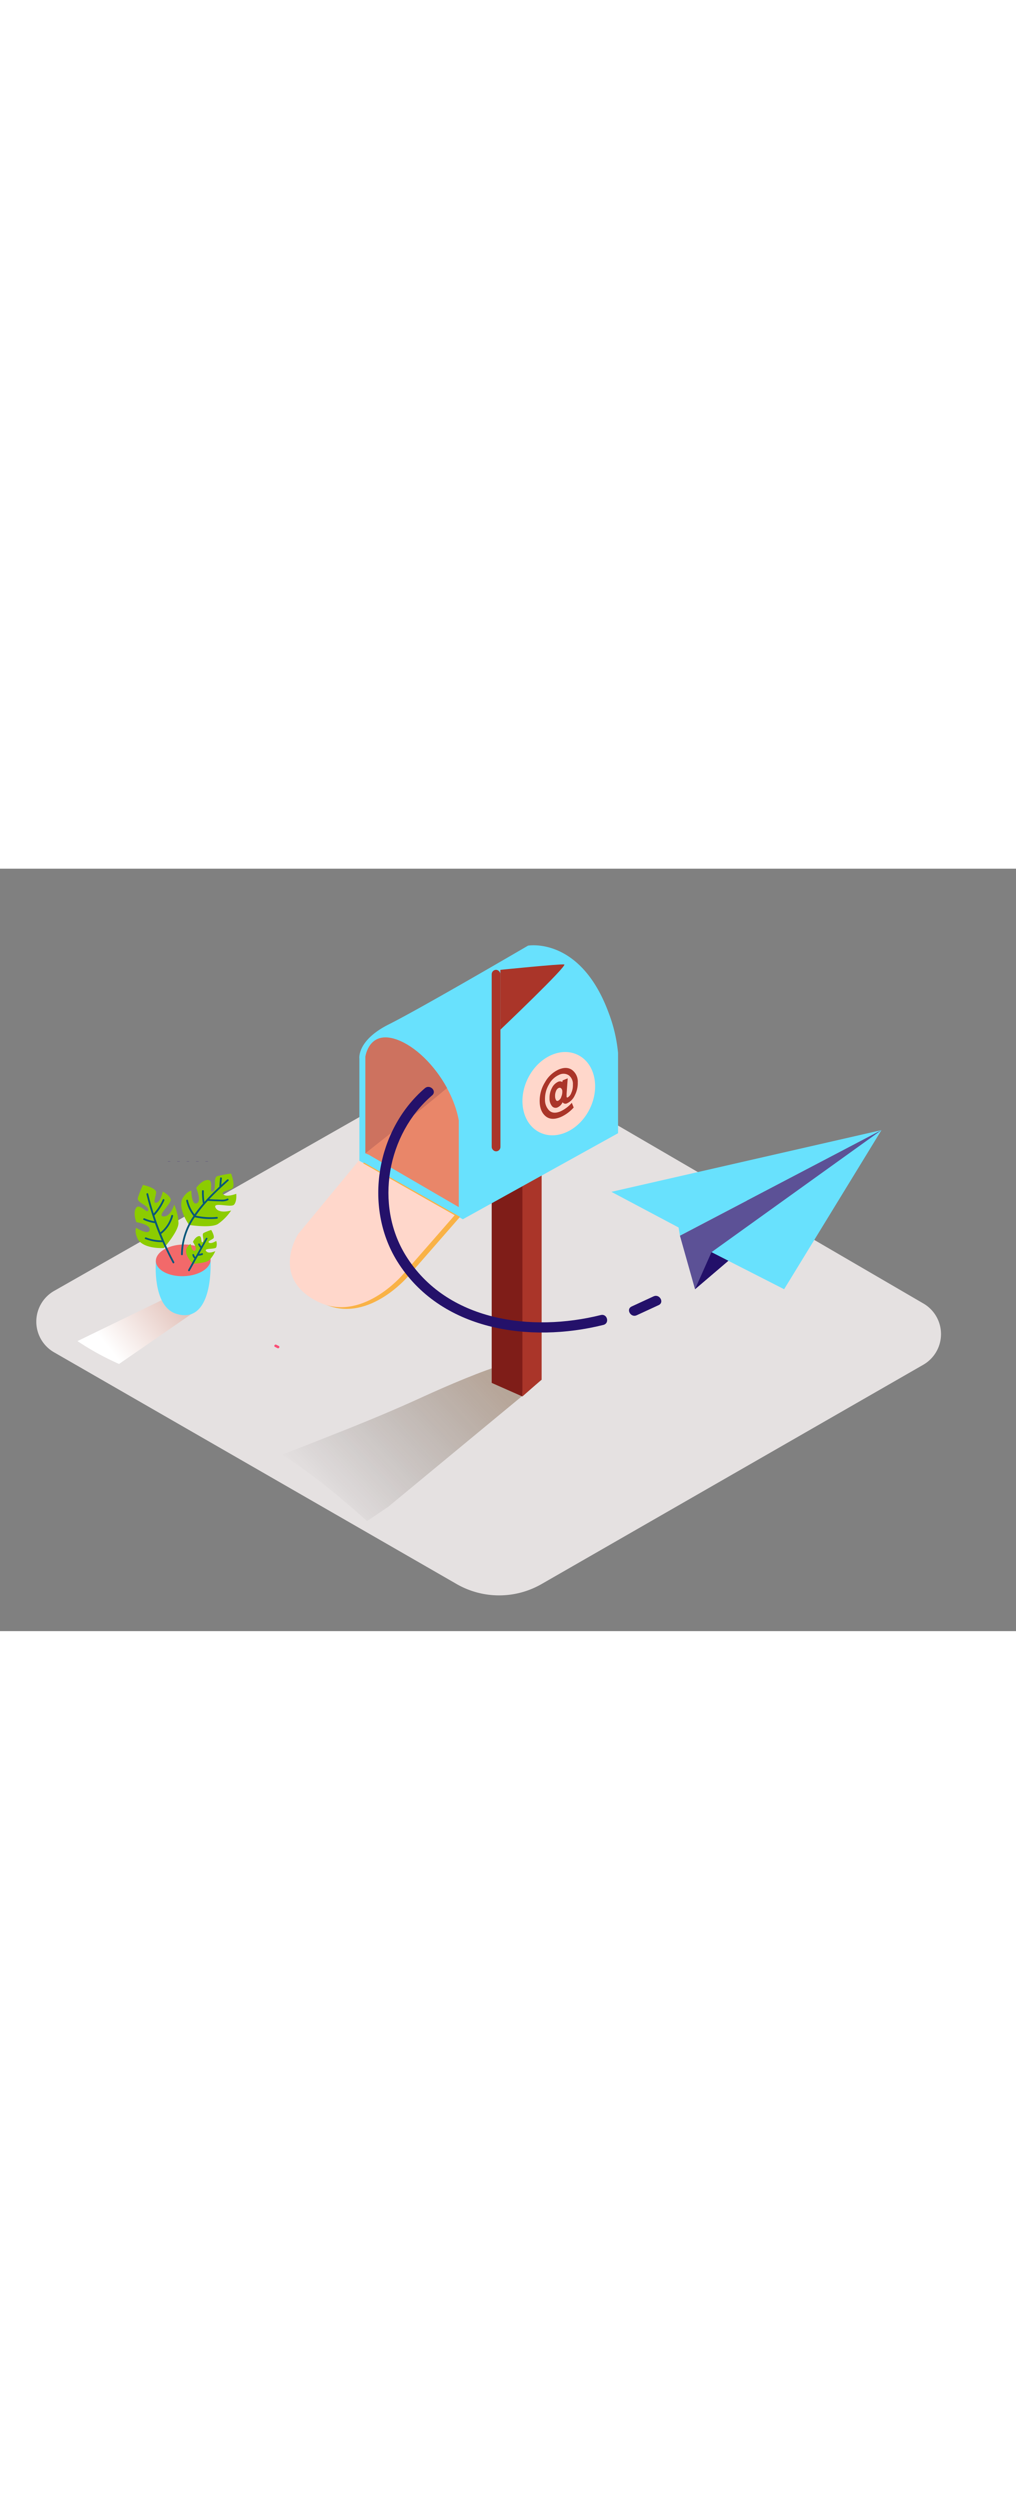 <svg xmlns="http://www.w3.org/2000/svg" xmlns:xlink="http://www.w3.org/1999/xlink" viewBox="0 0 400 300" data-imageid="sent-messages-isometric" imageName="Sent messages" class="illustrations_image" style="width: 122px;"><rect x="0" y="0" width="400" height="300" fill="#808080" stroke="none"/><defs><linearGradient id="linear-gradient" x1="126.76" y1="249.2" x2="186.77" y2="192.75" gradientUnits="userSpaceOnUse"><stop offset="0" stop-opacity="0"/><stop offset="0.99" stop-color="#552800"/></linearGradient><linearGradient id="linear-gradient-2" x1="82.14" y1="156.98" x2="42.99" y2="188.85" gradientUnits="userSpaceOnUse"><stop offset="0" stop-color="#d4a397"/><stop offset="1" stop-color="#fff"/></linearGradient></defs><title>PP</title><g style="isolation:isolate"><g id="Layer_2" data-name="Layer 2"><path d="M21.33,166.12,177.55,77.21a25.05,25.05,0,0,1,25,.13l161,93.75a13.92,13.92,0,0,1-.07,24.11L213.23,281.47a33.57,33.57,0,0,1-33.46,0L21.28,190.29A13.92,13.92,0,0,1,21.33,166.12Z" fill="#e5e1e1"/><path d="M144.53,256.7l8.35-5.65,60.5-50-14.32-6.15c-8.59,2.3-24,9-32,12.65-11.81,5.44-23.77,10.37-35.87,15.13q-10.05,4-20.13,7.88C123.1,238.14,133.9,247.3,144.53,256.7Z" opacity="0.32" fill="url(#linear-gradient)"/><line x1="81.39" y1="115.26" x2="81.39" y2="115.12" fill="none" stroke="#61587d"/><line x1="77.68" y1="115.26" x2="77.68" y2="115.12" fill="none" stroke="#61587d"/><line x1="70.27" y1="115.12" x2="70.27" y2="115.26" fill="none" stroke="#61587d"/><line x1="73.98" y1="115.26" x2="73.98" y2="115.12" fill="none" stroke="#61587d"/><line x1="66.56" y1="115.12" x2="66.56" y2="115.26" fill="none" stroke="#61587d"/><polyline points="205.67 207.67 193.58 202.33 193.58 110 209.46 104.33" fill="#7f1d18"/><polyline points="213.24 92.33 213.24 201 205.67 207.67 205.67 103" fill="#aa3529"/><path d="M141.49,114.93V74.72s-1.06-7.14,11.64-13.49,54.76-30.95,54.76-30.95,20.63-3.7,31.74,26.45a59.73,59.73,0,0,1,3.7,15.8v31.55l-61.11,33.86Z" fill="#68e1fd" class="target-color"/><path d="M143.85,112V74.19s1.32-10.58,12.17-6.88,22.22,18.25,24.6,31.74v34.12l-35.45-20.63" fill="#e98669"/><rect x="193.58" y="39.8" width="3.44" height="71.42" rx="1.72" ry="1.72" fill="#aa3529"/><path d="M197,39.8s23.54-2.38,25.13-2.12S197,63.35,197,63.35" fill="#aa3529"/><path d="M143.28,115.61l-23.81,28.83s-10.85,16.67,6.88,26.19,34.39-10.32,34.39-10.32L181.11,137Z" fill="#f9b246"/><path d="M141.2,114.93l-23.81,28.83s-10.85,16.67,6.88,26.19,34.39-10.32,34.39-10.32L179,136.36Z" fill="#ffd7cb"/><path d="M176,86.31c-4.86-8.93-12.57-16.6-20-19.15C145.17,63.46,143.85,74,143.85,74v38C155.85,102.38,161.62,98.28,176,86.31Z" fill="#cd725f"/><ellipse cx="219.98" cy="88.51" rx="17" ry="13.57" transform="translate(43.29 246.64) rotate(-63.74)" fill="#ffd7cb"/><path d="M225.25,79.21a5.73,5.73,0,0,1,2.22,4.88,10.46,10.46,0,0,1-1.16,5.07,6.2,6.2,0,0,1-3,3.13,1.36,1.36,0,0,1-1.82-.39,4,4,0,0,1-1.92,2,1.85,1.85,0,0,1-2.21-.42,4.51,4.51,0,0,1-1-3.13,8,8,0,0,1,.93-4.06,5.08,5.08,0,0,1,2.42-2.43,1.78,1.78,0,0,1,1.68.08l.12-.63,2-.82-.44,6.08c0,.41,0,.77,0,1.07s.15.49.43.37a3.33,3.33,0,0,0,1.42-1.79,7.26,7.26,0,0,0,.63-3.26,4.26,4.26,0,0,0-1.64-3.68,3.81,3.81,0,0,0-3.8-.16,8.46,8.46,0,0,0-4,3.79,11,11,0,0,0-1.54,5.9,5.87,5.87,0,0,0,1.67,4.36c1.07,1,2.54,1.1,4.42.32a13.29,13.29,0,0,0,4.46-3.37l.74,1.85a15.08,15.08,0,0,1-5.14,3.77c-2.46,1-4.43.9-5.92-.35s-2.27-3.16-2.33-5.73A13.88,13.88,0,0,1,214.58,84,11.73,11.73,0,0,1,220,79Q223.12,77.7,225.25,79.21ZM220.9,89.93a4.91,4.91,0,0,0,.48-2.22,1.63,1.63,0,0,0-.46-1.28.89.89,0,0,0-1-.14,2.11,2.11,0,0,0-1,1.17,4.73,4.73,0,0,0-.38,2.08,3,3,0,0,0,.35,1.48.6.6,0,0,0,.81.31,2.56,2.56,0,0,0,1.23-1.4" fill="#aa3529"/><polygon points="267.15 141.18 240.71 127.15 347.04 102.86 267.69 144.42 267.15 141.18" fill="#68e1fd" class="target-color"/><polygon points="267.69 144.42 273.63 165.47 347.04 102.86 267.69 144.42" fill="#5c5196"/><polygon points="280.11 150.9 308.71 165.47 347.04 102.86 280.11 150.9" fill="#68e1fd" class="target-color"/><polygon points="280.11 150.9 273.63 165.47 286.75 154.28 280.11 150.9" fill="#231069"/><path d="M236.56,175.62c-27.26,6.81-60.68,2.55-76.75-23.31-12.47-20.05-7.4-47.95,10.32-63.12,2-1.68-.88-4.49-2.83-2.83-19.06,16.32-24.27,46.47-11,68,17,27.45,52.24,32.4,81.27,25.15C240.12,178.85,239.06,175,236.56,175.62Z" fill="#24116a"/><path d="M257.32,168.27l-8.66,4c-2.33,1.08-.3,4.53,2,3.45l8.66-4C261.67,170.64,259.64,167.19,257.32,168.27Z" fill="#24116a"/><path d="M109.75,187.8l-1-.5c-.57-.29-1.08.58-.5.86l1,.5C109.82,188.95,110.33,188.08,109.75,187.8Z" fill="#fa4e76"/><path d="M65.75,168.76,30.5,185.88a108,108,0,0,0,16.37,9l31.47-21.71" fill="url(#linear-gradient-2)" style="mix-blend-mode:multiply"/><path d="M61.37,154.46S59.89,172,69.25,175.09s14-5.87,13.67-21.31" fill="#68e1fd" class="target-color"/><ellipse cx="72.14" cy="154.11" rx="10.78" ry="6.23" transform="translate(-4.86 2.37) rotate(-1.82)" fill="#f2696a"/><path d="M74.46,140.18s-4.42-6-2.71-10.25c0,0,1.44-2.76,3.58-3.26,0,0,0,5.79,2.1,5s-.19-6.06-.19-6.06,2.17-3.14,4.65-3.12.17,5.41,1.87,4.48-.06-5.41,1.86-6a40.74,40.74,0,0,1,5.36-1s2,5.22.19,6-4.49,1.16-3.16,2.28,5-.33,5-.33.32,3-.88,4.29-8.62-1.28-7.25,1.23S91,134.49,91,134.49a19.87,19.87,0,0,1-5.22,5.33C82.92,141.52,74.46,140.18,74.46,140.18Z" fill="#8ccc00"/><path d="M75.94,155.42s-3.15-2.92-2.63-5.53A4,4,0,0,1,75,147.66s.6,3.29,1.72,2.61-.76-3.42-.76-3.42.89-2,2.31-2.27.68,3.05,1.54,2.34-.61-3.06.41-3.61a23.53,23.53,0,0,1,2.93-1.16s1.69,2.75.75,3.41-2.43,1.14-1.55,1.63,2.78-.72,2.78-.72a3.87,3.87,0,0,1,0,2.53c-.54.88-5,.19-4,1.47s3.63,0,3.63,0a11.48,11.48,0,0,1-2.4,3.58C80.88,155.29,75.94,155.42,75.94,155.42Z" fill="#8ccc00"/><path d="M64.5,149.26s-7.41.52-10.1-3.22c0,0-1.56-2.69-.83-4.77,0,0,4.87,3.14,5.34.91s-5.21-3.09-5.21-3.09-1.48-3.51-.13-5.6,4.66,2.76,4.78.83-4.6-2.85-4.07-4.8a40.74,40.74,0,0,1,2-5.08s5.48,1.12,5.19,3.08-1.44,4.41.22,3.89,2.38-4.35,2.38-4.35,2.67,1.32,3.14,3-5.72,6.58-2.86,6.77,4.23-4.64,4.23-4.64a19.87,19.87,0,0,1,1.69,7.27C70.18,142.86,64.5,149.26,64.5,149.26Z" fill="#8ccc00"/><path d="M89.43,122.3l-2.31,2.11c.05-.84.13-1.68.23-2.52.06-.44-.63-.61-.68-.16q-.21,1.69-.3,3.38c-2,1.89-4,3.87-5.88,6a25,25,0,0,1-.26-4.28c0-.45-.69-.43-.7,0a25.76,25.76,0,0,0,.37,4.94A48.53,48.53,0,0,0,76.58,136,13.9,13.9,0,0,1,74,130.49c-.1-.44-.77-.23-.67.21a14.38,14.38,0,0,0,2.78,5.86l.07.06a27.12,27.12,0,0,0-4.91,15.13c0,.45.7.43.7,0a26.35,26.35,0,0,1,4.71-14.6,27.06,27.06,0,0,0,8.72.57c.45,0,.43-.74,0-.7a26.51,26.51,0,0,1-8.28-.5,50.89,50.89,0,0,1,4.7-5.83l.06,0c1.64.09,3.28.19,4.93.19a6,6,0,0,0,3-.45c.4-.22,0-.81-.37-.59-1.11.61-2.71.36-3.92.32-1,0-2.08-.08-3.12-.14,2.42-2.55,5-4.94,7.54-7.22C90.28,122.48,89.77,122,89.43,122.3Z" fill="#06577a"/><path d="M68.13,136.64a.35.35,0,0,0-.68-.16,12.43,12.43,0,0,1-4.29,6.61q-1.3-3.27-2.39-6.62a21,21,0,0,0,3.93-5.94c.18-.41-.44-.75-.62-.33a20.42,20.42,0,0,1-3.57,5.49c-.81-2.56-1.54-5.14-2.17-7.76-.11-.44-.78-.23-.67.21q1.29,5.37,3.1,10.57a16.45,16.45,0,0,1-3.87-1.13c-.41-.18-.75.44-.33.62A17.21,17.21,0,0,0,61,139.48h0c.81,2.29,1.71,4.54,2.67,6.77a17,17,0,0,1-6.14-1.15c-.42-.16-.75.45-.33.62A17.9,17.9,0,0,0,64,146.94q1.82,4.16,4,8.18c.21.4.81,0,.59-.37a109.51,109.51,0,0,1-5.16-11h0A13.2,13.2,0,0,0,68.13,136.64Z" fill="#06577a"/><path d="M81.12,145.31l-1.83,3.3a6.05,6.05,0,0,1-.64-1c-.21-.4-.8,0-.59.37a6.69,6.69,0,0,0,.85,1.25l0,0-2,3.57a1.43,1.43,0,0,1-.46-.83c-.07-.44-.77-.42-.7,0a2.21,2.21,0,0,0,.82,1.42l-2.48,4.47a.35.35,0,0,0,.62.33l3.27-5.9a5.24,5.24,0,0,0,1.7-.31c.42-.15.22-.83-.21-.67a4.67,4.67,0,0,1-1.08.24l3.31-6A.35.35,0,0,0,81.12,145.31Z" fill="#06577a"/></g></g></svg>
